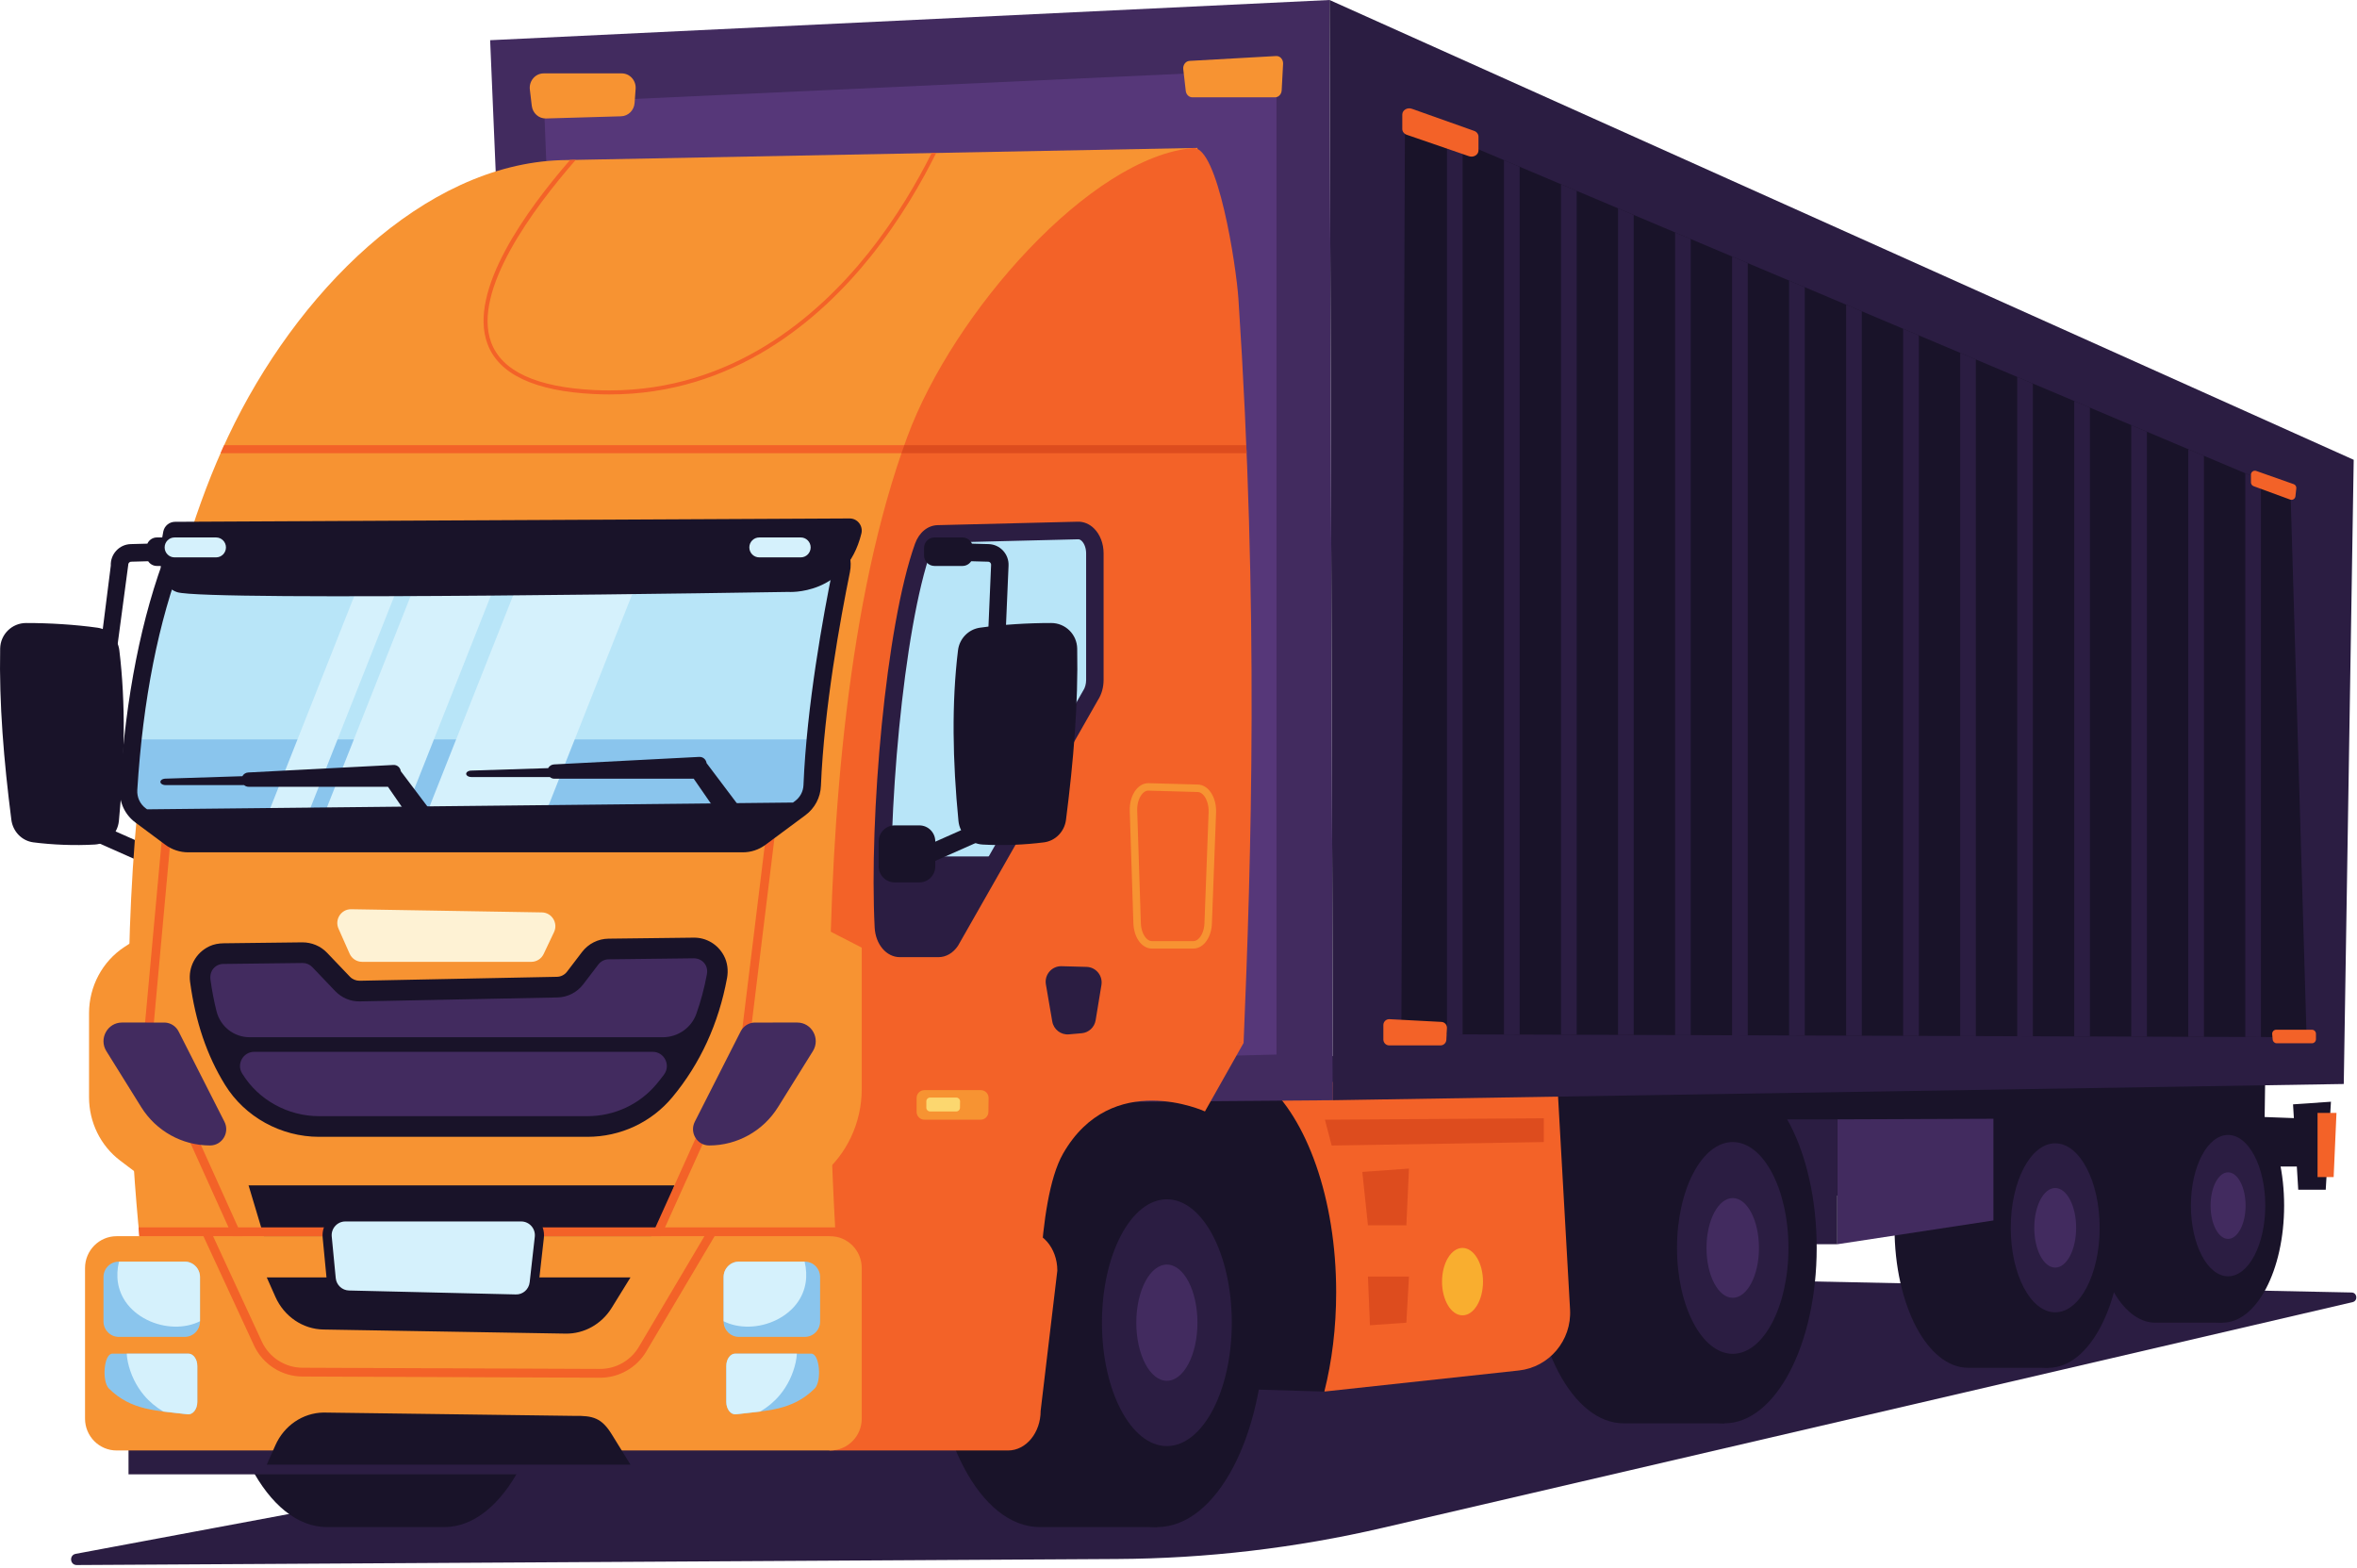<svg width="421" height="280" viewBox="0 0 421 280" fill="none" xmlns="http://www.w3.org/2000/svg">
<g style="mix-blend-mode:multiply">
<path d="M13.518 277.521C12.318 277.745 12.486 279.527 13.706 279.52L199.462 278.442C215.478 278.362 231.436 276.489 247.042 272.858L420.21 232.565C421.203 232.333 421.053 230.864 420.033 230.843L278.824 227.949L13.518 277.521Z" fill="#2B1D42"/>
<path d="M409.576 197.24L409.726 199.699L404.505 199.504L404.615 191.557L194.614 187.859C194.614 187.859 206.008 216.219 207.5 216.295C208.992 216.371 404.337 211.716 404.337 211.716L404.383 208.34H410.252L410.505 212.486H415.416L416.346 196.771L409.576 197.24Z" fill="#191329"/>
<path d="M413.953 198.764V210.235H416.828L417.334 198.769L413.953 198.764Z" fill="#F36228"/>
<path d="M384.973 194.418C378.897 194.418 373.971 203.779 373.971 215.327C373.971 226.874 378.897 236.235 384.973 236.235H396.98V194.418H384.973Z" fill="#191329"/>
<path d="M407.983 215.327C407.983 226.874 403.057 236.235 396.98 236.235C390.904 236.235 385.979 226.874 385.979 215.327C385.979 203.779 390.904 194.418 396.98 194.418C403.057 194.418 407.983 203.779 407.983 215.327Z" fill="#191329"/>
<path d="M404.615 215.327C404.615 222.299 401.642 227.949 397.974 227.949C394.305 227.949 391.332 222.299 391.332 215.327C391.332 208.356 394.305 202.704 397.974 202.704C401.642 202.704 404.615 208.356 404.615 215.327Z" fill="#2B1D42"/>
<path d="M401.101 215.327C401.101 218.61 399.701 221.271 397.974 221.271C396.247 221.271 394.846 218.61 394.846 215.327C394.846 212.044 396.247 209.383 397.974 209.383C399.701 209.383 401.101 212.044 401.101 215.327Z" fill="#422B5F"/>
<path d="M351.549 194.289C344.284 194.289 338.395 205.483 338.395 219.29C338.395 233.098 344.284 244.29 351.549 244.29H365.907V194.289H351.549Z" fill="#191329"/>
<path d="M379.061 219.29C379.061 233.098 373.172 244.29 365.907 244.29C358.641 244.29 352.752 233.098 352.752 219.29C352.752 205.483 358.641 194.289 365.907 194.289C373.172 194.289 379.061 205.483 379.061 219.29Z" fill="#191329"/>
<path d="M375.036 219.29C375.036 227.626 371.48 234.383 367.094 234.383C362.708 234.383 359.153 227.626 359.153 219.29C359.153 210.955 362.708 204.197 367.094 204.197C371.48 204.197 375.036 210.955 375.036 219.29Z" fill="#2B1D42"/>
<path d="M370.834 219.29C370.834 223.216 369.16 226.397 367.094 226.397C365.028 226.397 363.355 223.216 363.355 219.29C363.355 215.365 365.028 212.184 367.094 212.184C369.16 212.184 370.834 215.365 370.834 219.29Z" fill="#422B5F"/>
<path d="M328.178 199.919V222.225L356.058 217.976V199.813L328.178 199.919Z" fill="#422B5F"/>
<path d="M328.178 199.919H309.496L311.893 222.225H328.178V199.919Z" fill="#2B1D42"/>
<path d="M290.015 191.557C280.912 191.557 273.531 205.583 273.531 222.885C273.531 240.187 280.912 254.213 290.015 254.213H308.007V191.557H290.015Z" fill="#191329"/>
<path d="M324.491 222.885C324.491 240.187 317.111 254.213 308.007 254.213C298.902 254.213 291.522 240.187 291.522 222.885C291.522 205.583 298.902 191.557 308.007 191.557C317.111 191.557 324.491 205.583 324.491 222.885Z" fill="#191329"/>
<path d="M319.447 222.885C319.447 233.33 314.991 241.797 309.496 241.797C303.999 241.797 299.543 233.33 299.543 222.885C299.543 212.44 303.999 203.973 309.496 203.973C314.991 203.973 319.447 212.44 319.447 222.885Z" fill="#2B1D42"/>
<path d="M314.181 222.885C314.181 227.804 312.083 231.791 309.496 231.791C306.907 231.791 304.809 227.804 304.809 222.885C304.809 217.966 306.907 213.979 309.496 213.979C312.083 213.979 314.181 217.966 314.181 222.885Z" fill="#422B5F"/>
<path d="M278.149 193.228H209.923L236.551 248.535L271.276 244.775C276.719 244.185 280.748 239.4 280.439 233.894L278.149 193.228Z" fill="#F36228"/>
<path d="M225.825 193.228H188.366C192.797 201.76 200.628 221.137 197.675 247.414L236.551 248.535C237.904 243.164 238.663 237.15 238.663 230.798C238.663 214.042 233.388 199.642 225.825 193.228Z" fill="#191329"/>
<path d="M244.338 228.001L244.695 236.696L251.2 236.235L251.664 228.001H244.338Z" fill="#DD4C1E"/>
<path d="M243.334 209.31L244.338 218.84H251.2L251.664 208.708L243.334 209.31Z" fill="#DD4C1E"/>
<path d="M236.653 199.982L237.858 204.596L275.749 203.973V199.73L236.653 199.982Z" fill="#DD4C1E"/>
<path d="M264.89 228.904C264.89 232.228 263.252 234.922 261.231 234.922C259.21 234.922 257.572 232.228 257.572 228.904C257.572 225.58 259.21 222.885 261.231 222.885C263.252 222.885 264.89 225.58 264.89 228.904Z" fill="#F9AE2F"/>
<path d="M237.476 0L238.093 196.501L95.606 197.616L87.547 7.18L237.476 0Z" fill="#422B5F"/>
<path d="M97.158 18.415L104.082 191.388L228.001 188.344V12.396L97.158 18.415Z" fill="#563779"/>
<path d="M94.64 15.988L94.985 18.902C95.141 20.219 96.242 21.196 97.527 21.159L110.935 20.772C112.21 20.735 113.252 19.71 113.349 18.398L113.534 15.87C113.644 14.379 112.5 13.107 111.05 13.107H97.113C95.618 13.107 94.459 14.456 94.64 15.988ZM212.467 10.876L227.939 10.007C228.644 9.968 229.224 10.62 229.182 11.406L228.929 16.137C228.892 16.835 228.374 17.38 227.746 17.38H212.971C212.374 17.38 211.871 16.886 211.796 16.227L211.352 12.365C211.264 11.601 211.778 10.915 212.467 10.876Z" fill="#F79332"/>
<path d="M237.476 -0L420.411 82.122L418.636 193.605L238.093 196.501L237.476 -0Z" fill="#2B1D42"/>
<path d="M250.951 21.132L250.303 184.712L411.998 185.253L409.127 87.941L250.951 21.132Z" fill="#191329"/>
<path d="M363.106 68.502L360.308 67.32V185.08L363.106 185.09V68.502ZM342.736 59.899L339.937 58.717V185.012L342.736 185.022V59.899ZM352.921 64.201L350.122 63.019V185.046L352.921 185.056V64.201ZM373.291 72.805L370.493 71.623V185.115L373.291 185.124V72.805ZM403.847 85.71L401.049 84.529V185.217L403.847 185.226V85.71ZM383.477 77.107L380.678 75.925V185.148L383.477 185.158V77.107ZM393.662 81.408L390.863 80.226V185.183L393.662 185.191V81.408ZM258.453 184.74L261.253 184.749V25.483L258.453 24.301V184.74ZM281.623 34.087L278.824 32.905V184.807L281.623 184.817V34.087ZM271.438 29.785L268.639 28.603V184.774L271.438 184.783V29.785ZM332.55 55.597L329.752 54.414V184.979L332.55 184.987V55.597ZM291.809 38.389L289.009 37.207V184.842L291.809 184.852V38.389ZM322.364 51.295L319.566 50.113V184.944L322.364 184.954V51.295ZM312.179 46.993L309.38 45.81V184.911L312.179 184.92V46.993ZM301.994 184.885L299.195 184.876V41.509L301.994 42.691V184.885Z" fill="#2B1D42"/>
<path d="M247.091 183.078V185.661C247.091 186.241 247.558 186.712 248.135 186.712H257.3C257.856 186.712 258.313 186.274 258.342 185.716L258.452 183.62C258.482 183.04 258.04 182.545 257.464 182.515L248.189 182.027C247.592 181.996 247.091 182.475 247.091 183.078ZM405.852 184.709L405.942 185.673C405.977 186.047 406.289 186.333 406.662 186.333H412.947C413.346 186.333 413.669 186.007 413.669 185.605V184.641C413.669 184.237 413.346 183.911 412.947 183.911H406.572C406.146 183.911 405.812 184.281 405.852 184.709ZM402.058 84.78V86.159C402.058 86.458 402.243 86.725 402.522 86.828L409.061 89.227C409.491 89.385 409.953 89.095 410.004 88.637L410.16 87.219C410.197 86.89 410.002 86.579 409.692 86.471L402.996 84.109C402.537 83.947 402.058 84.29 402.058 84.78ZM252.176 19.425L263.3 23.374C263.772 23.541 264.082 23.949 264.082 24.403V26.867C264.082 27.645 263.206 28.18 262.391 27.9L251.268 24.07C250.789 23.905 250.474 23.495 250.474 23.037V20.454C250.474 19.671 251.36 19.135 252.176 19.425Z" fill="#F36228"/>
<path d="M21.315 116.145C22.464 125.587 22.29 135.839 21.235 146.628C21.012 148.907 19.197 150.705 16.928 150.837C13.279 151.05 9.364 150.881 5.967 150.447C3.9 150.183 2.297 148.509 2.03 146.426C0.673 135.81 -0.167 125.724 0.028 115.822C0.078 113.286 2.142 111.274 4.66 111.272C8.852 111.267 13.42 111.553 17.383 112.106C19.452 112.395 21.062 114.055 21.315 116.145Z" fill="#191329"/>
<path d="M19.79 101.025C19.747 100.03 20.094 99.08 20.77 98.35C21.444 97.621 22.36 97.205 23.349 97.178L26.324 97.097C26.617 96.445 27.264 95.99 28.02 95.99H33.019C34.049 95.99 34.884 96.831 34.884 97.868V99.202C34.884 100.24 34.049 101.081 33.019 101.081H28.02C27.37 101.081 26.799 100.745 26.465 100.237L23.434 100.32C23.235 100.326 23.11 100.431 23.051 100.493C22.994 100.556 22.898 100.691 22.907 100.89L16.772 146.774L24.778 150.326V150.276C24.778 148.697 26.048 147.418 27.616 147.418H32.046C33.613 147.418 34.884 148.697 34.884 150.276V154.74C34.884 156.319 33.613 157.599 32.046 157.599H27.616C26.048 157.599 24.778 156.319 24.778 154.74V153.76L13.739 148.863L19.79 101.025Z" fill="#191329"/>
<path d="M79.358 199.73H79.358H58.394C47.785 199.73 39.185 216.074 39.185 236.235C39.185 256.397 47.785 272.741 58.394 272.741H79.358C89.967 272.741 98.567 256.397 98.567 236.235C98.567 216.074 89.967 199.73 79.358 199.73Z" fill="#191329"/>
<path d="M179.513 263.319H22.956V249.478H179.513V263.319Z" fill="#2B1D42"/>
<path d="M185.725 199.73C175.116 199.73 166.517 216.074 166.517 236.235C166.517 256.397 175.116 272.741 185.725 272.741H206.689V199.73H185.725Z" fill="#191329"/>
<path d="M225.898 236.235C225.898 256.397 217.298 272.741 206.689 272.741C196.081 272.741 187.481 256.397 187.481 236.235C187.481 216.074 196.081 199.73 206.689 199.73C217.298 199.73 225.898 216.074 225.898 236.235Z" fill="#191329"/>
<path d="M220.02 236.236C220.02 248.406 214.828 258.273 208.424 258.273C202.019 258.273 196.827 248.406 196.827 236.236C196.827 224.065 202.019 214.198 208.424 214.198C214.828 214.198 220.02 224.065 220.02 236.236Z" fill="#2B1D42"/>
<path d="M213.884 236.235C213.884 241.967 211.44 246.614 208.424 246.614C205.408 246.614 202.963 241.967 202.963 236.235C202.963 230.505 205.408 225.858 208.424 225.858C211.44 225.858 213.884 230.505 213.884 236.235Z" fill="#422B5F"/>
<path d="M100.258 28.603C75.609 29.374 52.837 52.355 40.743 77.981C18.054 126.056 22.295 200.194 25.602 227.021C26.218 232.018 29.428 235.678 33.193 235.678H150.357L213.913 26.417L100.258 28.603Z" fill="#F79332"/>
<path d="M167.213 27.316L166.412 27.331C163.949 32.263 160.185 38.836 155.012 45.298C145.98 56.581 130.754 69.73 108.855 69.729C107.975 69.729 107.081 69.708 106.18 69.664C95.844 69.166 89.637 66.303 87.732 61.156C84.32 51.935 95.232 37.262 102.835 28.554L101.82 28.573C94.129 37.424 83.555 51.917 87.066 61.406C89.079 66.847 95.498 69.866 106.146 70.379C107.062 70.423 107.965 70.445 108.86 70.445C131.04 70.445 146.446 57.145 155.579 45.731C160.899 39.082 164.738 32.317 167.213 27.316Z" fill="#F36228"/>
<path d="M39.399 80.942H197.352L197.787 79.51H40.041C39.824 79.985 39.61 80.463 39.399 80.942Z" fill="#F36228"/>
<path d="M196.827 185.937C196.827 185.937 212.07 185.253 222.126 186.272C223.504 153.496 224.872 108.801 221.204 53.367C220.812 47.444 217.525 26.062 213.115 26.44C194.84 28.004 170.321 55.691 162.073 77.981C140.63 135.93 150.357 235.678 150.357 235.678L181.184 235.21C178.384 189.148 196.827 185.937 196.827 185.937Z" fill="#F36228"/>
<path d="M161.019 80.942H222.67C222.65 80.465 222.632 79.989 222.612 79.51H161.526C161.356 79.987 161.184 80.46 161.019 80.942Z" fill="#DD4C1E"/>
<path d="M41.454 201.88L48.4 225.058H115.454L124.196 201.88H41.454Z" fill="#191329"/>
<path d="M25.349 167.087L22.226 169.129C18.289 171.703 15.904 176.173 15.904 180.976V195.974C15.904 200.444 17.971 204.645 21.469 207.289L24.834 209.832C26.456 211.056 28.413 211.716 30.423 211.716H144.477L146.675 209.926C151.252 206.2 153.921 200.52 153.921 194.51V169.253L143.715 164.001L25.349 167.087Z" fill="#F79332"/>
<path d="M60.462 165.858L62.447 170.328C62.841 171.214 63.715 171.786 64.679 171.786H94.901C95.843 171.786 96.701 171.24 97.107 170.384L98.957 166.482C99.725 164.863 98.572 162.987 96.792 162.957L62.735 162.39C60.946 162.36 59.732 164.213 60.462 165.858Z" fill="#FEF2D4"/>
<path d="M105.433 171.128L102.729 174.67C101.96 175.678 100.778 176.279 99.516 176.304L64.264 177.008C63.105 177.031 61.99 176.566 61.187 175.725L57.086 171.433C56.291 170.6 55.189 170.136 54.042 170.149L39.831 170.32C37.322 170.35 35.427 172.597 35.764 175.103C36.628 181.527 38.478 187.489 41.753 192.786C45.015 198.063 50.821 201.196 56.992 201.196H104.912C110.225 201.196 115.301 198.865 118.709 194.758C123.659 188.79 126.687 181.902 128.084 174.233C128.556 171.649 126.546 169.279 123.94 169.311L108.678 169.494C107.405 169.509 106.209 170.111 105.433 171.128Z" fill="#422B5F"/>
<path d="M126.264 174.008C125.81 176.466 125.179 178.825 124.375 181.081C123.474 183.608 121.047 185.253 118.383 185.253H44.589C41.809 185.253 39.372 183.362 38.685 180.647C38.23 178.849 37.866 176.964 37.594 174.98C37.514 174.392 37.594 173.769 37.91 173.27C38.351 172.571 39.06 172.174 39.854 172.164L54.063 171.994C54.714 171.994 55.336 172.26 55.788 172.732L59.867 177.004C61.021 178.211 62.626 178.899 64.3 178.852L99.553 178.149C101.38 178.113 103.067 177.254 104.18 175.794L106.884 172.253H106.885C107.321 171.68 107.983 171.347 108.7 171.338L123.961 171.155C124.845 171.172 125.64 171.608 126.073 172.436C126.322 172.913 126.362 173.478 126.264 174.008ZM117.305 193.575C114.258 197.246 109.741 199.351 104.912 199.351H56.992C51.426 199.351 46.182 196.462 43.307 191.812C43.284 191.775 43.261 191.738 43.239 191.702C42.21 190.024 43.442 187.859 45.399 187.859H116.586C118.661 187.859 119.85 190.249 118.605 191.922C118.186 192.483 117.753 193.034 117.305 193.575ZM129.301 170.691C128.207 168.64 126.141 167.441 123.918 167.467L108.688 167.649C106.835 167.672 105.093 168.548 103.963 170.029L101.278 173.547C100.845 174.113 100.191 174.447 99.481 174.461L64.228 175.164C63.572 175.162 62.954 174.915 62.505 174.446L58.405 170.154C57.264 168.959 55.675 168.312 54.02 168.305L39.943 168.474C39.075 168.484 38.204 168.632 37.417 169.001C34.905 170.18 33.604 172.784 33.95 175.35C34.91 182.492 36.954 188.514 40.199 193.762C43.738 199.485 50.173 203.04 56.992 203.04H104.912C110.829 203.04 116.371 200.453 120.114 195.94C125.083 189.95 128.362 182.803 129.86 174.699C130.112 173.341 129.951 171.909 129.301 170.691Z" fill="#191329"/>
<path d="M171.945 238C171.945 238 163.72 189.348 193.897 184.406C205.378 182.526 222.126 186.272 222.126 186.272L215.223 198.507C215.223 198.507 198.568 190.83 189.867 206.067C184.948 214.681 185.589 238.609 185.589 238.609L171.945 238Z" fill="#F36228"/>
<path d="M186.815 175.824L187.953 182.441C188.198 183.865 189.485 184.863 190.914 184.739L193.211 184.538C194.468 184.429 195.492 183.475 195.698 182.22L196.733 175.927C197.007 174.262 195.758 172.736 194.083 172.689L189.613 172.567C187.869 172.518 186.517 174.092 186.815 175.824Z" fill="#2B1D42"/>
<path d="M202.459 144.811L203.108 164.886C203.178 167.051 204.343 168.752 205.756 168.752H213.154C214.559 168.752 215.72 167.071 215.801 164.918L216.545 145.089C216.631 142.783 215.452 140.83 213.946 140.789L205.155 140.543C203.62 140.5 202.382 142.46 202.459 144.811Z" stroke="#F79332" stroke-width="1.333" stroke-miterlimit="10"/>
<path d="M163.72 196.103V198.577C163.72 199.353 164.344 199.981 165.114 199.981H175.155C175.918 199.981 176.539 199.363 176.548 198.595L176.58 196.12C176.59 195.337 175.963 194.698 175.186 194.698H165.114C164.344 194.698 163.72 195.327 163.72 196.103Z" fill="#F79332"/>
<path d="M165.461 196.69V197.85C165.461 198.213 165.753 198.507 166.113 198.507H170.815C171.173 198.507 171.464 198.218 171.468 197.858L171.483 196.699C171.488 196.332 171.194 196.033 170.83 196.033H166.113C165.753 196.033 165.461 196.327 165.461 196.69Z" fill="#FCD76F"/>
<path d="M182.718 219.862L148.169 220.004C148.165 220.106 148.156 222.415 148.156 222.517V259.059H180.061C183.273 259.059 185.877 255.891 185.877 251.983L188.858 226.929C188.858 222.865 186.052 219.636 182.718 219.862Z" fill="#F36228"/>
<path d="M164.902 97.651C159.828 111.835 156.797 145.887 157.785 165.554C157.894 167.706 159.181 169.378 160.744 169.378H167.625C168.456 169.378 169.248 168.898 169.809 168.052L194.783 124.203C195.284 123.449 195.561 122.463 195.561 121.439V98.837C195.561 96.55 194.203 94.706 192.545 94.747L167.512 95.363C166.4 95.391 165.394 96.273 164.902 97.651Z" fill="#B8E5F8"/>
<path d="M192.599 96.318C192.593 96.318 192.589 96.318 192.584 96.318L167.551 96.933C167.107 96.944 166.633 97.447 166.37 98.183C166.369 98.183 166.369 98.184 166.369 98.184C161.314 112.315 158.392 146.551 159.343 165.474C159.413 166.849 160.137 167.807 160.744 167.807H167.625C167.91 167.807 168.229 167.588 168.486 167.218L193.429 123.421C193.447 123.39 193.466 123.36 193.486 123.33C193.813 122.836 194.001 122.147 194.001 121.438V98.837C194.001 97.944 193.704 97.097 193.226 96.628C193.017 96.421 192.806 96.318 192.599 96.318ZM167.625 170.951H160.744C158.321 170.951 156.38 168.664 156.228 165.634C155.242 146.02 158.175 111.819 163.435 97.118C164.153 95.109 165.701 93.835 167.474 93.792L192.507 93.176C193.565 93.149 194.59 93.577 195.405 94.377C196.495 95.451 197.121 97.076 197.121 98.837V121.438C197.121 122.751 196.763 124.023 196.111 125.029L171.162 168.835C171.144 168.866 171.125 168.897 171.106 168.927C170.251 170.213 168.983 170.951 167.625 170.951Z" fill="#2B1D42"/>
<path d="M157.646 152.968C157.556 157.528 157.597 161.803 157.785 165.554C157.894 167.706 159.181 169.378 160.744 169.378H167.625C168.456 169.378 169.248 168.898 169.809 168.052L178.4 152.968H157.646Z" fill="#2B1D42"/>
<path d="M171.117 116.145C169.969 125.587 170.144 135.839 171.198 146.628C171.421 148.907 173.236 150.705 175.505 150.837C179.154 151.05 183.069 150.881 186.466 150.447C188.534 150.183 190.136 148.509 190.403 146.426C191.761 135.81 192.6 125.724 192.405 115.822C192.355 113.286 190.291 111.274 187.773 111.272C183.581 111.267 179.013 111.553 175.05 112.106C172.981 112.395 171.372 114.055 171.117 116.145Z" fill="#191329"/>
<path d="M180.144 101.025C180.186 100.03 179.839 99.08 179.164 98.35C178.49 97.621 177.574 97.205 176.585 97.178L173.61 97.097C173.316 96.445 172.67 95.99 171.913 95.99H166.915C165.884 95.99 165.05 96.831 165.05 97.868V99.202C165.05 100.24 165.884 101.081 166.915 101.081H171.913C172.563 101.081 173.134 100.745 173.468 100.237L176.499 100.32C176.698 100.326 176.824 100.431 176.882 100.493C176.94 100.556 177.035 100.691 177.027 100.89L175.064 146.774L167.057 150.326V150.276C167.057 148.697 165.787 147.418 164.22 147.418H159.789C158.222 147.418 156.952 148.697 156.952 150.276V154.74C156.952 156.319 158.222 157.599 159.789 157.599H164.22C165.787 157.599 167.057 156.319 167.057 154.74V153.76L178.097 148.863L180.144 101.025Z" fill="#191329"/>
<path d="M44.037 222.56L27.236 185.335L31.766 135.69L30.213 135.546L25.645 185.606L42.617 223.21L44.037 222.56ZM116.983 223.21L115.564 222.56L132.402 185.255L138.547 135.087L140.095 135.279L133.92 185.686L116.983 223.21Z" fill="#F36228"/>
<path d="M132.293 184.215L124.103 200.346C123.119 202.284 124.515 204.583 126.675 204.583C131.67 204.583 136.315 201.995 138.969 197.732L145.196 187.732C146.578 185.511 144.993 182.624 142.39 182.627L134.753 182.632C133.71 182.673 132.769 183.279 132.293 184.215Z" fill="#422B5F"/>
<path d="M31.898 184.215L40.09 200.346C41.073 202.284 39.677 204.583 37.517 204.583C32.522 204.583 27.878 201.995 25.223 197.732L18.996 187.732C17.613 185.511 19.2 182.624 21.802 182.627L29.438 182.632C30.482 182.673 31.423 183.279 31.898 184.215Z" fill="#422B5F"/>
<path d="M148.28 259.059H20.831C17.715 259.059 15.189 256.515 15.189 253.376V226.472C15.189 223.333 17.715 220.788 20.831 220.788H148.28C151.396 220.788 153.921 223.333 153.921 226.472V253.376C153.921 256.515 151.396 259.059 148.28 259.059Z" fill="#F79332"/>
<path d="M47.647 261.594H112.618L109.265 256.167C107.457 253.24 105.907 252.823 102.581 252.88L57.777 252.284C54.083 252.346 50.748 254.615 49.188 258.126L47.647 261.594Z" fill="#191329"/>
<path d="M114.108 240.555C112.668 242.986 110.033 244.492 107.224 244.492C107.214 244.492 107.202 244.492 107.192 244.492L54.007 244.281C50.917 244.268 48.076 242.437 46.771 239.615L38.059 220.788H125.82L114.108 240.555ZM182.297 219.216H24.757L24.87 220.788H36.337L45.357 240.279C46.917 243.65 50.31 245.837 54 245.852L107.185 246.064C107.198 246.064 107.211 246.064 107.224 246.064C110.579 246.064 113.727 244.265 115.447 241.361L127.637 220.788H182.297V219.216Z" fill="#F36228"/>
<path d="M47.647 228.146H112.618L109.265 233.573C107.457 236.5 104.338 238.243 101.013 238.187L57.777 237.456C54.083 237.393 50.748 235.125 49.188 231.614L47.647 228.146Z" fill="#191329"/>
<path d="M58.442 220.93L59.155 228.347C59.313 229.999 60.672 231.272 62.319 231.311L92.109 232.013C93.795 232.053 95.232 230.79 95.421 229.103L96.334 220.984C96.553 219.038 95.042 217.334 93.098 217.334H61.683C59.761 217.334 58.257 219.003 58.442 220.93Z" fill="#D5F1FC"/>
<path d="M59.255 220.851L59.968 228.267C60.086 229.504 61.106 230.459 62.339 230.487L92.128 231.19C93.395 231.235 94.466 230.283 94.609 229.01L95.522 220.891C95.601 220.196 95.38 219.499 94.918 218.978C94.456 218.456 93.793 218.157 93.098 218.157H61.683C60.987 218.157 60.345 218.444 59.877 218.963C59.409 219.482 59.188 220.153 59.255 220.851ZM92.19 232.836C92.157 232.836 92.123 232.836 92.091 232.835L62.3 232.134C60.241 232.084 58.54 230.49 58.342 228.425L57.629 221.01C57.519 219.861 57.897 218.711 58.667 217.857C59.438 217.002 60.537 216.511 61.683 216.511H93.098C94.257 216.511 95.365 217.01 96.136 217.882C96.908 218.752 97.276 219.916 97.145 221.076L96.233 229.194C95.998 231.287 94.269 232.836 92.19 232.836Z" fill="#191329"/>
<path d="M25.098 145.626L30.462 149.616C31.369 150.29 32.467 150.655 33.595 150.655H132.672C133.796 150.655 134.891 150.292 135.797 149.622L142.932 144.333C144.217 143.381 145.008 141.897 145.073 140.291C145.64 126.369 148.521 110.499 150.279 101.888C150.952 98.592 148.451 95.51 145.112 95.51H36.21C34.05 95.51 32.093 96.829 31.307 98.856C26.281 111.83 23.863 126.583 22.966 140.999C22.854 142.807 23.652 144.55 25.098 145.626Z" fill="#B8E5F8"/>
<path d="M23.729 132.062C23.405 135.042 23.152 138.027 22.966 140.999C22.854 142.807 23.652 144.55 25.098 145.626L30.462 149.616C31.369 150.29 32.467 150.655 33.595 150.655H132.672C133.796 150.655 134.891 150.292 135.797 149.622L142.932 144.333C144.217 143.381 145.008 141.897 145.073 140.291C145.183 137.599 145.381 134.833 145.639 132.062H23.729Z" fill="#8AC5ED"/>
<path d="M91.979 95.51H77.679L55.843 150.655H70.142L91.979 95.51Z" fill="#D5F1FC"/>
<path d="M117.128 95.51H95.947L74.111 150.655H95.291L117.128 95.51Z" fill="#D5F1FC"/>
<path d="M45.776 150.655H52.926L74.763 95.51H67.613L45.776 150.655Z" fill="#D5F1FC"/>
<path d="M148.751 101.572C147.042 109.943 144.09 126.098 143.514 140.227C143.468 141.356 142.92 142.392 142.008 143.067L141.644 143.337L26.274 144.547L26.025 144.362C25.004 143.603 24.444 142.382 24.523 141.096C25.527 124.966 28.298 110.947 32.761 99.428C33.303 98.025 34.691 97.082 36.21 97.082H145.111C146.235 97.082 147.285 97.584 147.993 98.459C148.7 99.333 148.976 100.467 148.751 101.572ZM150.411 96.473C149.108 94.862 147.176 93.938 145.111 93.938H36.21C33.416 93.938 30.861 95.686 29.854 98.285C25.274 110.107 22.433 124.445 21.41 140.899C21.263 143.256 22.296 145.495 24.172 146.891L29.536 150.881C30.703 151.748 32.145 152.227 33.595 152.227H132.671C134.139 152.227 135.539 151.763 136.721 150.887L143.856 145.6C145.536 144.355 146.547 142.444 146.631 140.355C147.198 126.448 150.117 110.483 151.806 102.205C152.221 100.171 151.713 98.082 150.411 96.473Z" fill="#191329"/>
<path d="M31.261 93.197C30.248 93.203 29.373 93.92 29.171 94.919C28.538 98.053 27.75 104.506 31.651 105.764C36.844 107.438 140.767 105.72 140.767 105.72C140.767 105.72 151.088 106.483 153.856 95.302C154.196 93.925 153.165 92.587 151.757 92.597L31.261 93.197Z" fill="#191329"/>
<path d="M143.032 99.548H135.61C134.635 99.548 133.844 98.751 133.844 97.769C133.844 96.787 134.635 95.991 135.61 95.991H143.032C144.007 95.991 144.797 96.787 144.797 97.769C144.797 98.751 144.007 99.548 143.032 99.548Z" fill="#D5F1FC"/>
<path d="M38.595 99.548H31.173C30.199 99.548 29.408 98.751 29.408 97.769C29.408 96.787 30.199 95.991 31.173 95.991H38.595C39.57 95.991 40.36 96.787 40.36 97.769C40.36 98.751 39.57 99.548 38.595 99.548Z" fill="#D5F1FC"/>
<path d="M77.857 146.052L71.587 137.732C71.502 137.112 70.974 136.588 70.273 136.624L44.337 137.967C43.9 137.99 43.504 138.239 43.292 138.627C43.291 138.628 43.291 138.63 43.291 138.632L29.533 139.069C29.21 139.079 28.919 139.192 28.764 139.366C28.421 139.751 28.871 140.221 29.58 140.221H43.6C43.814 140.402 44.087 140.521 44.403 140.521H69.294L73.968 147.284C74.163 147.565 74.481 147.733 74.821 147.733H77.029C77.889 147.733 78.377 146.742 77.857 146.052Z" fill="#191329"/>
<path d="M132.476 144.613L126.205 136.292C126.121 135.672 125.593 135.148 124.891 135.185L98.956 136.527C98.518 136.55 98.123 136.8 97.911 137.187C97.91 137.188 97.909 137.19 97.909 137.192L84.151 137.629C83.829 137.639 83.538 137.752 83.383 137.927C83.04 138.31 83.489 138.781 84.199 138.781H98.218C98.433 138.961 98.705 139.081 99.021 139.081H123.912L128.587 145.844C128.781 146.125 129.099 146.293 129.44 146.293H131.648C132.508 146.293 132.996 145.302 132.476 144.613Z" fill="#191329"/>
<path d="M21.22 238.773H32.989C34.499 238.773 35.723 237.539 35.723 236.018V228.084C35.723 226.562 34.499 225.329 32.989 225.329H21.22C19.71 225.329 18.485 226.562 18.485 228.084V236.018C18.485 237.539 19.71 238.773 21.22 238.773Z" fill="#8AC5ED"/>
<path d="M32.989 225.329H21.252C20.947 226.585 20.872 227.914 21.071 229.116C21.27 230.325 21.737 231.502 22.464 232.546C24.298 235.177 27.733 236.894 31.254 236.942C32.809 236.963 34.38 236.655 35.723 235.975V228.085C35.723 226.563 34.499 225.329 32.989 225.329Z" fill="#D5F1FC"/>
<path d="M35.242 243.968V250.394C35.242 251.69 34.432 252.712 33.495 252.597C27.989 251.922 23.453 251.964 19.452 247.996C18.18 246.734 18.517 241.761 20.084 241.761H33.64C34.524 241.761 35.242 242.749 35.242 243.968Z" fill="#8AC5ED"/>
<path d="M33.64 241.761H22.636C22.661 242.269 22.734 242.791 22.848 243.313C23.315 245.457 24.296 247.496 25.699 249.176C26.678 250.347 27.866 251.328 29.175 252.104C30.548 252.279 31.984 252.412 33.495 252.597C34.432 252.712 35.242 251.69 35.242 250.394V243.968C35.242 242.749 34.525 241.761 33.64 241.761Z" fill="#D5F1FC"/>
<path d="M143.75 238.773H131.982C130.471 238.773 129.247 237.539 129.247 236.018V228.084C129.247 226.562 130.471 225.329 131.982 225.329H143.75C145.26 225.329 146.485 226.562 146.485 228.084V236.018C146.485 237.539 145.26 238.773 143.75 238.773Z" fill="#8AC5ED"/>
<path d="M131.982 225.329H143.718C144.023 226.585 144.097 227.914 143.899 229.116C143.7 230.325 143.233 231.502 142.505 232.546C140.672 235.177 137.238 236.894 133.716 236.942C132.162 236.963 130.59 236.655 129.247 235.975V228.085C129.247 226.563 130.472 225.329 131.982 225.329Z" fill="#D5F1FC"/>
<path d="M129.728 243.968V250.394C129.728 251.69 130.538 252.712 131.476 252.597C136.981 251.922 141.517 251.964 145.518 247.996C146.79 246.734 146.453 241.761 144.885 241.761H131.33C130.445 241.761 129.728 242.749 129.728 243.968Z" fill="#8AC5ED"/>
<path d="M131.33 241.761H142.334C142.309 242.269 142.236 242.791 142.122 243.313C141.655 245.457 140.675 247.496 139.27 249.176C138.292 250.347 137.104 251.328 135.796 252.104C134.421 252.279 132.986 252.412 131.476 252.597C130.538 252.712 129.728 251.69 129.728 250.394V243.968C129.728 242.749 130.445 241.761 131.33 241.761Z" fill="#D5F1FC"/>
</g>
</svg>
